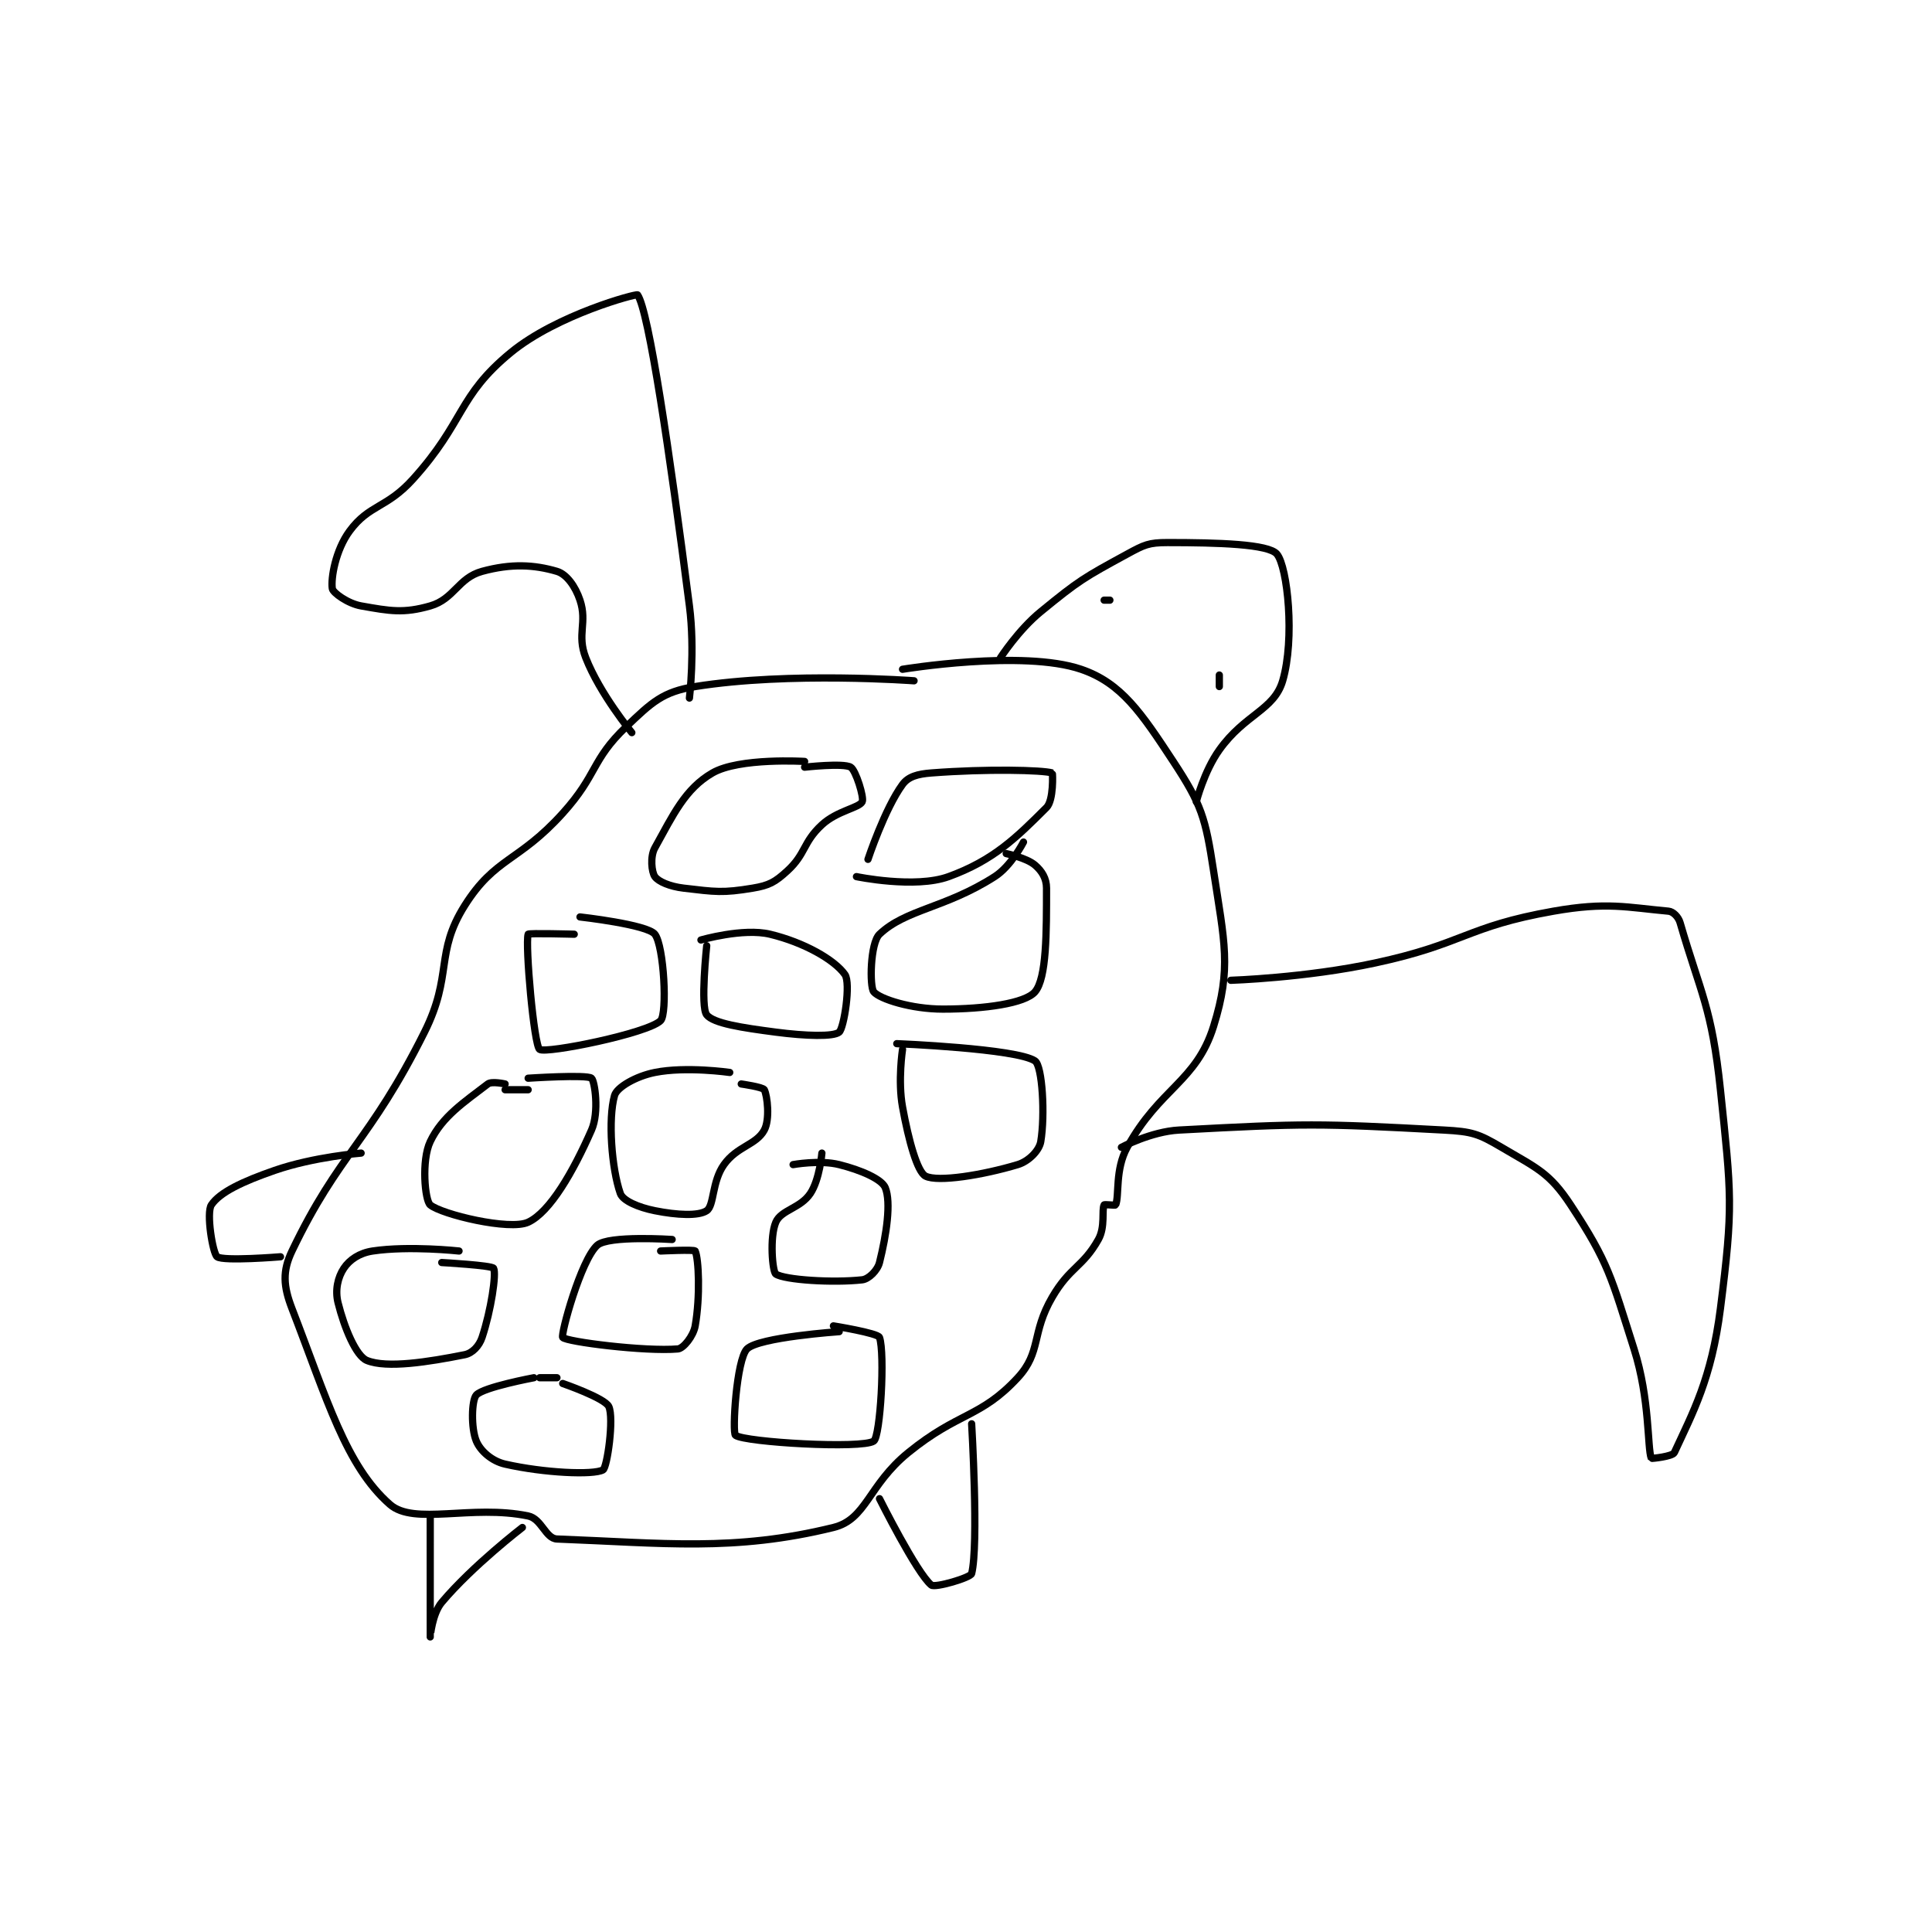 <?xml version="1.0" encoding="utf-8"?>
<!DOCTYPE svg PUBLIC "-//W3C//DTD SVG 1.1//EN" "http://www.w3.org/Graphics/SVG/1.1/DTD/svg11.dtd">
<svg viewBox="0 0 800 800" preserveAspectRatio="xMinYMin meet" xmlns="http://www.w3.org/2000/svg" version="1.1">
<g fill="none" stroke="black" stroke-linecap="round" stroke-linejoin="round" stroke-width="1.258">
<g transform="translate(87.52,122.108) scale(2.385) translate(-193,-80)">
<path id="0" d="M315 147 C315 147 293.381 145.379 277 148 C271.368 148.901 269.485 150.71 265 155 C258.919 160.817 260.099 163.248 254 170 C246.331 178.49 242.298 177.611 237 186 C231.764 194.29 234.959 198.081 230 208 C220.373 227.254 215.221 228.843 207 246 C205.323 249.5 205.492 252.097 207 256 C213.118 271.835 216.36 283.292 224 290 C228.2 293.688 238.199 289.972 248 292 C250.339 292.484 251.022 295.925 253 296 C271.408 296.695 283.776 298.236 301 294 C306.753 292.585 307.025 286.668 314 281 C322.752 273.889 326.517 275.002 333 268 C337.144 263.524 335.328 260.294 339 254 C342.077 248.725 344.283 248.83 347 244 C348.23 241.814 347.559 238.881 348 238 C348.068 237.864 349.951 238.123 350 238 C350.666 236.335 349.862 231.898 352 228 C357.63 217.733 363.993 216.623 367 207 C370.161 196.885 368.886 192.393 367 180 C365.598 170.79 364.929 168.5 360 161 C354.463 152.574 351.001 147.383 344 145 C333.88 141.555 313 145 313 145 "/>
<path id="1" d="M330 143 C330 143 333.082 138.205 337 135 C343.705 129.514 344.488 129.097 352 125 C354.971 123.379 355.749 123 359 123 C367.824 123 376.551 123.261 378 125 C379.856 127.227 381.137 139.734 379 147 C377.5 152.1 372.455 152.763 368 159 C365.34 162.724 364 168 364 168 "/>
<path id="2" d="M370 199 C370 199 382.904 198.592 395 196 C410.533 192.672 410.818 189.679 426 187 C435.317 185.356 438.774 186.343 446 187 C446.788 187.072 447.703 187.978 448 189 C451.567 201.287 453.506 203.702 455 218 C456.909 236.274 457.263 238.18 455 256 C453.451 268.2 450.181 274.109 447 281 C446.685 281.684 443.019 282.05 443 282 C442.292 280.18 442.788 271.763 440 263 C436.018 250.484 435.642 248.107 429 238 C425.314 232.391 423.115 231.614 417 228 C412.98 225.625 411.854 225.26 407 225 C385.023 223.823 382.977 223.823 361 225 C356.146 225.26 351 228 351 228 "/>
<path id="3" d="M325 276 C325 276 326.243 297.03 325 302 C324.821 302.717 318.642 304.521 318 304 C315.471 301.945 309 289 309 289 "/>
<path id="4" d="M276 150 C276 150 276.998 141.763 276 134 C272.559 107.238 268.952 82.771 267 80 C266.822 79.747 253.01 83.428 245 90 C235.705 97.627 237.053 101.977 228 112 C223.411 117.081 220.416 116.365 217 121 C214.562 124.309 213.722 129.191 214 131 C214.11 131.715 216.687 133.592 219 134 C224.019 134.886 226.345 135.33 231 134 C235.156 132.813 235.846 129.133 240 128 C245.077 126.615 249.052 126.839 253 128 C254.661 128.489 256.197 130.59 257 133 C258.311 136.932 256.409 138.935 258 143 C260.469 149.31 266 156 266 156 "/>
<path id="5" d="M219 229 C219 229 210.841 229.632 204 232 C198.422 233.931 194.463 235.806 193 238 C192.086 239.371 193.236 246.427 194 247 C195.085 247.814 205 247 205 247 "/>
<path id="6" d="M231 292 C231 292 230.999 312.993 231 313 C231 313.002 231.332 308.981 233 307 C238.38 300.611 247 294 247 294 "/>
<path id="7" d="M296 161 C296 161 284.668 160.307 280 163 C275.238 165.747 273.164 170.304 270 176 C269.147 177.535 269.444 180.222 270 181 C270.62 181.867 272.599 182.718 275 183 C280.502 183.647 281.762 183.873 287 183 C289.837 182.527 290.867 181.955 293 180 C296.25 177.021 295.677 175.067 299 172 C301.654 169.55 305.464 169.073 306 168 C306.358 167.285 304.892 162.535 304 162 C302.726 161.236 296 162 296 162 "/>
<path id="8" d="M257 188 C257 188 268.68 189.303 270 191 C271.589 193.042 272.19 204.81 271 206 C268.789 208.211 251.168 211.762 250 211 C249.01 210.354 247.459 192.804 248 191 C248.067 190.777 256 191 256 191 "/>
<path id="9" d="M244 217 C244 217 241.687 216.472 241 217 C236.951 220.115 233.087 222.617 231 227 C229.445 230.266 230.07 237.234 231 238 C232.998 239.645 244.788 242.491 248 241 C251.793 239.239 255.805 232.261 259 225 C260.38 221.864 259.551 216.451 259 216 C258.176 215.326 248 216 248 216 "/>
<path id="10" d="M244 218 L248 218 "/>
<path id="11" d="M334 175 C334 175 331.878 179.158 329 181 C320.404 186.501 313.554 186.663 309 191 C307.377 192.546 307.26 200.126 308 201 C309.063 202.256 314.535 204 320 204 C327.287 204 334.277 203.01 336 201 C338.032 198.63 338 190.614 338 183 C338 181.308 337.194 180.024 336 179 C334.523 177.734 331 177 331 177 "/>
<path id="12" d="M279 193 C279 193 277.87 203.588 279 205 C280.186 206.483 285.089 207.229 291 208 C296.248 208.685 301.019 208.817 302 208 C302.832 207.306 304.049 199.486 303 198 C301.175 195.414 295.862 192.407 290 191 C285.304 189.873 278 192 278 192 "/>
<path id="13" d="M305 181 C305 181 315.168 183.121 321 181 C328.786 178.168 332.743 174.257 338 169 C339.269 167.731 339.064 163.019 339 163 C337.318 162.495 327.705 162.254 318 163 C315.618 163.183 314.007 163.627 313 165 C309.909 169.215 307 178 307 178 "/>
<path id="14" d="M312 210 C312 210 332.825 210.841 336 213 C337.283 213.872 337.768 222.392 337 227 C336.741 228.554 334.909 230.427 333 231 C326.905 232.828 319.146 234.073 317 233 C315.569 232.285 314.063 226.848 313 221 C312.165 216.405 313 211 313 211 "/>
<path id="15" d="M283 215 C283 215 275.454 213.909 270 215 C266.728 215.654 263.413 217.554 263 219 C261.849 223.029 262.481 231.659 264 236 C264.447 237.276 267.153 238.431 270 239 C273.882 239.776 277.578 239.948 279 239 C280.317 238.122 279.89 233.954 282 231 C284.289 227.796 287.611 227.58 289 225 C289.995 223.151 289.54 219.081 289 218 C288.768 217.537 285 217 285 217 "/>
<path id="16" d="M299 229 C299 229 298.604 233.594 297 236 C295.268 238.599 291.922 238.849 291 241 C289.904 243.557 290.409 249.606 291 250 C292.542 251.028 300.943 251.562 306 251 C307.132 250.874 308.659 249.365 309 248 C310.206 243.175 311.051 237.552 310 235 C309.391 233.521 305.8 231.95 302 231 C298.622 230.156 294 231 294 231 "/>
<path id="17" d="M236 246 C236 246 227.327 245.051 221 246 C218.701 246.345 216.993 247.511 216 249 C214.955 250.568 214.447 252.787 215 255 C216.083 259.33 218.109 264.226 220 265 C223.452 266.412 230.688 265.262 237 264 C238.321 263.736 239.507 262.48 240 261 C241.563 256.312 242.51 249.946 242 249 C241.727 248.494 233 248 233 248 "/>
<path id="18" d="M273 244 C273 244 261.95 243.255 260 245 C257.149 247.551 253.62 260.512 254 261 C254.588 261.756 268.337 263.493 274 263 C274.956 262.917 276.686 260.779 277 259 C277.901 253.894 277.618 247.34 277 246 C276.868 245.715 271 246 271 246 "/>
<path id="19" d="M302 260 C302 260 288.046 260.954 286 263 C284.17 264.83 283.398 277.562 284 278 C285.671 279.215 305.951 280.393 308 279 C309.163 278.209 309.971 263.776 309 261 C308.736 260.245 301 259 301 259 "/>
<path id="20" d="M249 268 C249 268 240.247 269.629 239 271 C238.175 271.907 238.063 276.751 239 279 C239.713 280.71 241.683 282.474 244 283 C250.754 284.535 259.327 284.929 261 284 C261.723 283.598 262.939 275.013 262 273 C261.31 271.522 254 269 254 269 "/>
<path id="21" d="M253 268 L250 268 "/>
<path id="22" d="M348 133 L349 133 "/>
<path id="23" d="M368 146 L368 148 "/>
</g>
</g>
</svg>
